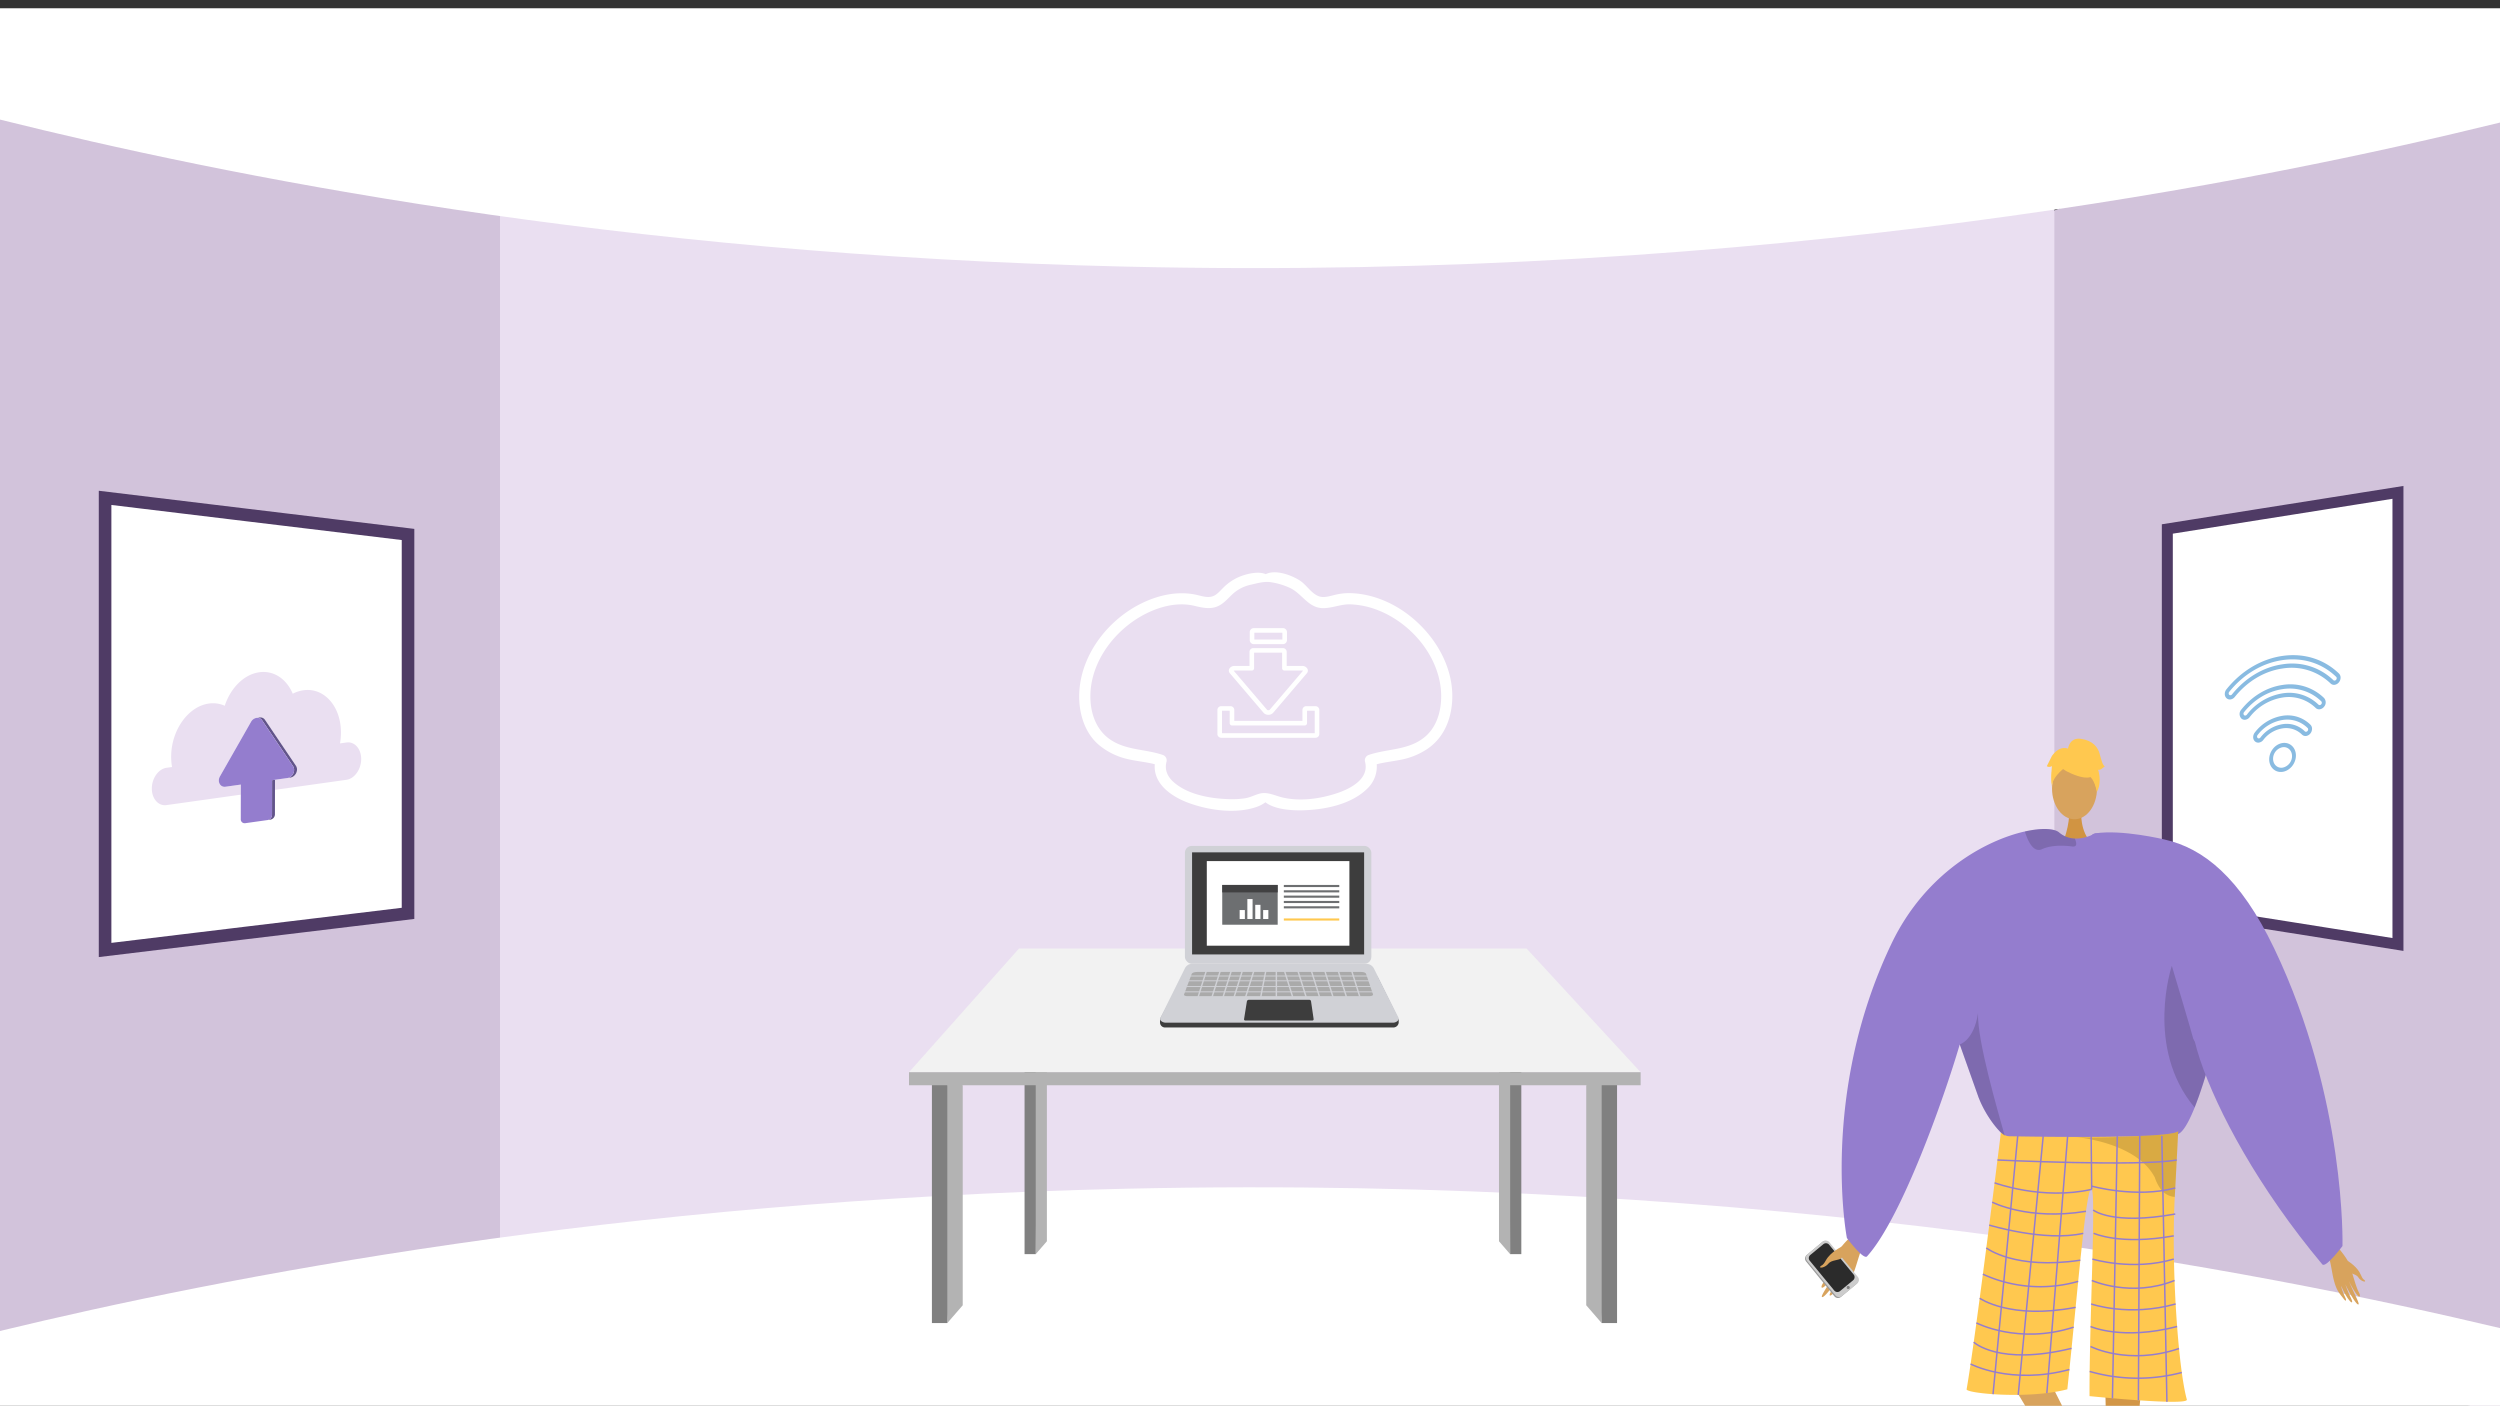 <svg xmlns="http://www.w3.org/2000/svg" xmlns:xlink="http://www.w3.org/1999/xlink" width="1365.799" height="768" viewBox="0 0 1365.799 768"><rect x="0" y="0" width="1365.799" height="768" fill="#333333" stroke="none"/><defs><style>.a,.y{fill:none;}.b{clip-path:url(#a);}.c{fill:#d2c3db;}.d{fill:#eadff1;}.e,.i,.j{fill:#fff;}.f{fill:#b3b3b3;}.g{fill:gray;}.h{fill:#f2f2f2;}.i,.j{stroke:#4f3b65;}.i,.j,.y{stroke-miterlimit:10;}.i{stroke-width:6.876px;}.j{stroke-width:6px;}.k{clip-path:url(#b);}.l,.q{fill:#d8a35d;}.l{fill-rule:evenodd;}.m{fill:#999;}.n{fill:#ccc;}.o{fill:#2b2b2b;}.p{fill:#d29647;}.r{fill:#d19442;}.s{fill:#947dce;}.t{fill:#ffc84f;}.u{opacity:0.15;}.v{fill:#62548a;}.w{opacity:0.3;}.x{opacity:0.5;}.y{stroke:#947dce;stroke-width:0.823px;}.z{isolation:isolate;}.aa{clip-path:url(#c);}.ab{fill:#ce521f;}.ac{fill:#ebebeb;}.ad{fill:#8e96a3;}.ae{fill:#3d3d3d;}.af{fill:#d0d1d6;}.ag{fill:#aaa;}.ah{fill:#6d6f71;}.ai{fill:#414142;}.aj{clip-path:url(#d);}.ak{fill:#89bbe1;}</style><clipPath id="a"><rect class="a" width="1365.799" height="768" transform="translate(4381.034 -1853.86)"/></clipPath><clipPath id="b"><rect class="a" width="390.462" height="372.512" transform="translate(5320.3 -1458.372)"/></clipPath><clipPath id="c"><path class="a" d="M4463.938-1396.955l.151-81.4,114.372-16.074-.151,81.4Z"/></clipPath><clipPath id="d"><path class="a" d="M5596.391-1427.735l.118-63.357,63.266-8.891-.118,63.357Z"/></clipPath></defs><g transform="translate(-4381.034 1853.86)"><g class="b"><path class="c" d="M5746.833-1839.824v758.464l-242.228-67.586-32.991-6.263,1.636-558.092,30.118-25.56Z"/><path class="c" d="M4697.13-1723.889l-16.051,556.371-300.044,74.4v-750.053l298.845,93.571Z"/><path class="d" d="M5078.811-1760.289H4654.2v617.384h849.165v-617.384Z"/><path class="e" d="M4380.833-1788.58c121.657,30.38,335.7,73.888,615,80.372,352.971,8.194,622.428-47.1,751-78.7v-62.454h-1366Z"/><path class="e" d="M4380.833-1126.677c121.657-29.39,335.7-71.48,615-77.753,352.971-7.927,622.428,45.568,751,76.133v47.19l-1365.8,2.747Z"/></g><path class="f" d="M4906.989-1260.969v120.213l-8.417,9.712-4.208-133.486Z"/><path class="g" d="M4890.155-1264.53v133.486h8.417v-129.925Z"/><path class="f" d="M5247.63-1260.969v120.213l8.417,9.712,4.208-133.486Z"/><path class="g" d="M5264.464-1264.53v133.486h-8.417v-129.925Z"/><path class="f" d="M4952.976-1290.955v115.218l-6.1,7.042-3.051-124.841Z"/><path class="g" d="M4940.77-1293.536V-1168.7h6.1v-122.26Z"/><path class="f" d="M5199.958-1290.955v115.218l6.1,7.042,3.051-124.841Z"/><path class="g" d="M5212.163-1293.536V-1168.7h-6.1v-122.26Z"/><path class="h" d="M4877.637-1268.091l60.085-67.553h277.346l62.273,67.553Z"/><rect class="f" width="399.704" height="7.122" transform="translate(4877.637 -1268.091)"/><path class="i" d="M4603.95-1561.872v207l-66.988,8.1-21.016,2.53-77.5,9.37v-247l77.5,9.37,21.016,2.53Z"/><path class="j" d="M5565.085-1564.872v207l51,8.1,16,2.53,59,9.37v-247l-59,9.37-16,2.53Z"/><g class="k"><path class="l" d="M5397.909-1183.629c-.675.85-10.487,8.848-13,14.2s-5.744,13.547-7.591,16.111c-2.173,3.016-1.145,4.349,1.736,1.01a58.142,58.142,0,0,0,5.69-7.914c.223-.545-1.568,2.886-3.8,6.513-2.373,3.855-5.185,7.951-4.517,8.427,1.294.922,8.878-9.912,9.872-11.945a56.606,56.606,0,0,1-2.694,5.332c-1.358,2.355-3.293,4.917-2.976,5.673.5,1.191,5.3-4.265,7.927-9.257.2-.03-.145,1.764-3.668,7.483-.354.575-.655,2.255,1.022.561,3.531-3.566,5.313-4.839,7.754-10.976,2.38-5.985,3.553-13.117,6.589-16.942Z"/><path class="m" d="M5367.784-1164.641l15.4,18.952a2.494,2.494,0,0,0,3.53.412l8.587-7.184a.768.768,0,0,0,.084-.077,2.564,2.564,0,0,0,.2-3.507l-15.4-18.952a2.491,2.491,0,0,0-3.528-.409l-8.017,6.7-.572.476A2.564,2.564,0,0,0,5367.784-1164.641Z"/><path class="n" d="M5368.214-1165.061l15.525,18.879a2.576,2.576,0,0,0,3.626.352l8.371-6.914a2.572,2.572,0,0,0,.264-3.547l-15.525-18.878a2.574,2.574,0,0,0-3.626-.352l-8.371,6.914A2.571,2.571,0,0,0,5368.214-1165.061Z"/><path class="o" d="M5369.725-1165.113l13.408,16.305a2.225,2.225,0,0,0,3.132.3l7.229-5.971a2.22,2.22,0,0,0,.228-3.063l-13.409-16.305a2.223,2.223,0,0,0-3.131-.3l-7.229,5.971A2.218,2.218,0,0,0,5369.725-1165.113Z"/><circle class="g" cx="0.86" cy="0.86" r="0.86" transform="translate(5389.894 -1151.33)"/><path class="l" d="M5387.812-1173.077s-6.619,2.9-9.336,7.873c-1.615,2.953-2.376,2.595-2.8,3.043-1.42,1.489,2.486.965,4.291-1.387,1.467-1.912,5.594-1.782,6.847-2.8s4.095-4.379,3.938-5.532S5387.812-1173.077,5387.812-1173.077Z"/><path class="p" d="M5551.491-1102.322s-11.581,119.5-6.656,121.56c8.834,3.748,43.434,16.006,5.288,13.312-19.6,1.181-18.158-3.2-18.464-6.906-.25-3.031.325-109.98-.48-118.3l-.289-2.989Z"/><path class="q" d="M5470.723-1113.5s62.55,101.949,59.248,106.142c-5.893,7.574-30.151,35.123,1.86,14.2,17.693-8.505,14.306-11.63,12.768-15.019-1.257-2.77-10.512-23.948-13.857-31.605-.749-1.715-42.885-85.231-42.885-85.231Z"/><path class="r" d="M5518.083-1410.7s-1.02,11.387,6,17.684-16.187,0-16.187,0,4.319-10.907,3.35-17.684S5518.083-1410.7,5518.083-1410.7Z"/><ellipse class="q" cx="12.28" cy="16.754" rx="12.28" ry="16.754" transform="translate(5502.099 -1439.792)"/><path class="s" d="M5594.465-1301.138c-.205,3.171-2.77,14.961-6.379,27.776-1.064,3.824-2.23,7.732-3.451,11.538-1.484,4.635-3.05,9.1-4.636,13.048-3.078,7.649-6.23,13.338-8.982,14.448-9.271,3.731-79.271,8.851-93.663,1.987-.336-.252-.7-.523-1.044-.821-5.4-4.393-11.258-13.067-14.364-21.191,0-.01-8.273-23.327-9.961-28.075-.019-.046-.028-.084-.047-.121-.056-.187-.121-.364-.187-.532-.018-.065-.046-.121-.065-.186-8.711,29.744-31.889,95.071-50.637,115.768-1.968,2.173-11.024-10.018-11.024-10.018s-15.138-78.17,24.353-160.78c18.589-38.885,51.765-56.625,72.947-61.335,9.168-2.043,16.089-1.642,18.617.541a13.733,13.733,0,0,0,8.571,3.33,18.583,18.583,0,0,0,4.813-.439,23.911,23.911,0,0,0,5.1-1.735c.784-.363,1.241-.625,1.241-.625a49.789,49.789,0,0,1,12.964.775C5586.556-1388.4,5594.894-1308.049,5594.465-1301.138Z"/><path class="t" d="M5474.149-1235.1a7.568,7.568,0,0,0,4.3,1.982c10.1.2,53.694.945,77.346-.415,8.344-.48,14.205-1.221,15.234-2.346,0,0,0,.034-.007.1-.062,1.3-.81,16.229-1.86,35.793-2.072,38.62,1.92,93.934,6.584,110.722,1.006,3.624-53.165-1.865-53.165-1.865-.151-39.856,3.631-109.825,1.188-112.961-2.971-3.815-7.789,57.73-13.313,109.23-21.452,5.6-55.423,2.2-55.03,0C5460.086-1120.976,5474.149-1235.1,5474.149-1235.1Z"/><path class="u" d="M5451.691-1283.267c.019.065.047.121.066.186.065.168.13.345.186.532.019.037.028.075.047.121,1.688,4.748,9.961,28.065,9.961,28.075,3.106,8.124,8.963,16.8,14.364,21.191-3.666-13.272-15.091-51.747-14.653-67.248C5459.479-1285.468,5451.691-1283.277,5451.691-1283.267Z"/><path class="u" d="M5588.086-1273.362c-1.064,3.824-2.23,7.732-3.451,11.538-1.484,4.635-3.05,9.1-4.636,13.048-27.412-32.822-12.461-77.452-12.461-77.452s11.584,38.745,11.705,39.836C5579.281-1286,5583.133-1280.413,5588.086-1273.362Z"/><path class="u" d="M5515.327-1393.01c.038,1.11-.55,1.838-2.331,1.595-5.559-.755-11.836-.6-16.4,1.492a3.874,3.874,0,0,1-3.75-.158c-2.919-1.707-4.729-6.8-5.447-9.057a1.564,1.564,0,0,1-.075-.494c9.169-2.043,16.09-1.642,18.617.541a13.737,13.737,0,0,0,8.572,3.33A7.542,7.542,0,0,1,5515.327-1393.01Z"/><path class="v" d="M5542.32-1015.653c-.64-1.618-11.286,4.5-11.817,6.4s-19.447,18.219-15.488,24.33,30.8-15.382,32.832-16.71S5543.578-1012.473,5542.32-1015.653Z"/><path class="v" d="M5530.972-984.8c-.229-1.725,14.466.464,15.856,1.865s22.781,7.221,22.3,14.487-34.392,1.553-36.814,1.382S5531.42-981.409,5530.972-984.8Z"/><g class="w"><path d="M5514.4-1232.729l-.487-.04S5514.087-1232.757,5514.4-1232.729Z"/><path class="x" d="M5514.4-1232.729c12.992,1.037,41.39-.8,41.39-.8,8.344-.48,14.205-1.221,15.234-2.346,0,0,0,.034-.007.1-.062,1.3-.81,16.229-1.86,35.793a9.762,9.762,0,0,1-1.365-.158,10.634,10.634,0,0,1-6.876-4.886,23.623,23.623,0,0,1-2.674-5.584C5548.556-1229.046,5518.563-1232.355,5514.4-1232.729Z"/></g><path class="t" d="M5509.764-1432.654s21.259,11.786,14.949-7.138C5520.348-1452.885,5495.265-1441.091,5509.764-1432.654Z"/><path class="t" d="M5512.846-1437.175s-11.9,7.057-10.747,14.137c0,0-2.623-21.137,9.2-21.669s16.4.611,15.355,22.962C5526.658-1421.745,5523.222-1439.525,5512.846-1437.175Z"/><path class="t" d="M5510.787-1444.569s.6-6.586,7.127-5.653,9.327,4.663,10.259,8.394,1.866,6.529,2.8,6.529c0,0-2.8,2.8-3.731,1.866,0,0,2.421,6.707-.655,12.214,0,0-1.211-8.484-5.874-9.416S5510.787-1444.569,5510.787-1444.569Z"/><path class="t" d="M5511.385-1444.626s-4.664-2.8-9.327,3.731l-2.8,5.6s.933.933,2.8,0c0,0-.85,6.572.041,10.281l2.757-11.214Z"/><path class="l" d="M5655.082-1176.143c.488.794,8.044,8.619,9.644,13.441s3.518,12.144,4.832,14.52c1.547,2.8.533,3.828-1.584.685a49.772,49.772,0,0,1-4.046-7.333c-.135-.488,1.042,2.623,2.577,5.945,1.631,3.531,3.611,7.312,2.993,7.65-1.2.655-6.562-9.362-7.2-11.2a48.839,48.839,0,0,0,1.755,4.824c.918,2.148,2.308,4.531,1.96,5.143-.547.965-4.083-4.179-5.819-8.706-.17-.046-.056,1.52,2.367,6.758.243.527.329,1.991-.93.375-2.648-3.4-4.039-4.671-5.5-10.156-1.42-5.349-1.693-11.553-3.892-15.127Z"/><path class="l" d="M5663.689-1164.964s5.35,3.154,7.162,7.67c1.076,2.685,1.762,2.456,2.081,2.883,1.06,1.414-2.219.569-3.519-1.622-1.057-1.781-4.591-2.091-5.556-3.085s-3.047-4.154-2.795-5.122S5663.689-1164.964,5663.689-1164.964Z"/><line class="y" x1="13.756" y2="143.844" transform="translate(5469.866 -1236.039)"/><line class="y" x1="13.652" y2="141.339" transform="translate(5483.622 -1233.162)"/><line class="y" x1="11.353" y2="140.351" transform="translate(5499.267 -1233.162)"/><line class="y" x2="0.292" y2="29.072" transform="translate(5523.473 -1233.162)"/><line class="y" x1="2.634" y2="143.195" transform="translate(5535.105 -1233.162)"/><line class="y" x1="0.734" y2="144.396" transform="translate(5549.283 -1233.252)"/><line class="y" x2="2.777" y2="145.226" transform="translate(5562.083 -1233.252)"/><path class="y" d="M5472.288-1220.132s77.466,3.657,97.933,0"/><path class="y" d="M5523.765-1204.09c-27.1,6.139-53.042-3.566-53.042-3.566"/><path class="y" d="M5523.473-1205.924s24.46,6.873,45.946,1.069"/><path class="y" d="M5469.39-1197.114s19.533,10.226,51.26,5.013"/><path class="y" d="M5467.791-1184.56s30.4,9.28,51.356,4.505"/><path class="y" d="M5466.188-1172.088s15.48,12.136,51.372,6.692"/><path class="y" d="M5464.322-1157.741a75.31,75.31,0,0,0,52.062,3.922"/><path class="y" d="M5462.586-1144.6s16.719,11.868,52.393,4.975"/><path class="y" d="M5460.772-1131.126s23.075,12.063,53.142,2.317"/><path class="y" d="M5459.32-1120.611s13.614,13.093,53.442,3.387"/><path class="y" d="M5457.609-1108.676s22.013,11.6,53.978,3.021"/><path class="y" d="M5524.584-1192.794s10.219,8.438,44.835,2.174"/><path class="y" d="M5524.853-1180.095s14.339,6.686,43.747,1.406"/><path class="y" d="M5524.154-1166s22.141,6.669,44.446,0"/><path class="y" d="M5523.835-1154.312s21.524,9.569,45.194,0"/><path class="y" d="M5523.473-1141.479s20.492,7.191,46.15,0"/><path class="y" d="M5523.142-1129.154s17.273,7.75,47.289,0"/><path class="y" d="M5523.142-1118.249s20.508,10.568,48.332,1.123"/><path class="y" d="M5522.649-1104.618a94.817,94.817,0,0,0,50.347.582"/><path class="s" d="M5571.474-1348.643s-60.141-47.6-45.8-49.916,37.8,3.319,37.8,3.319c21.182,4.71,41.406,20.625,59.995,59.51,39.491,82.61,37.306,162.6,37.306,162.6s-9.145,12.267-11.025,10.018c-34.891-41.748-57.327-83.657-66.792-111.854S5571.474-1348.643,5571.474-1348.643Z"/></g><g class="z"><g class="aa"><path class="d" d="M4522.681-1486.593c-8.428,1.185-15.679,8.65-18.865,18.311a15.585,15.585,0,0,0-8.671-1.215c-11.35,1.595-20.57,14.582-20.6,29.006a31.555,31.555,0,0,0,.491,5.665l-3.017.424c-4.414.621-8.025,5.713-8.035,11.315s3.583,9.688,8,9.068l40.608-5.707.01-5.506-6.792.955-1.6.224c-2.9.408-4.62-2.845-3.007-5.668l16.976-29.788a4.231,4.231,0,0,1,3.025-2.166,3.321,3.321,0,0,1,.8-.017,3.713,3.713,0,0,1,.795-.207,3.033,3.033,0,0,1,3.015,1.318l16.874,25.03c1.6,2.371-.128,6.109-3.029,6.516l-8.387,1.179-.01,5.506,39.061-5.49c4.407-.619,8.024-5.712,8.035-11.321s-3.59-9.681-8-9.061l-3.568.5a33.965,33.965,0,0,0,.52-5.807c.026-14.424-9.157-24.825-20.507-23.229a18.338,18.338,0,0,0-5.831,1.887c-3.381-8-10.3-12.847-18.295-11.723"/><path class="v" d="M4522.8-1461.9a3.713,3.713,0,0,0-.795.207,2.988,2.988,0,0,1,2.222,1.334l16.874,25.031c1.6,2.37-.135,6.109-3.029,6.516l-8.387,1.178-.035,18.854a2.988,2.988,0,0,1-2.4,2.927l-10.69,1.5,12.278-1.725a2.988,2.988,0,0,0,2.4-2.927l.025-13.348.01-5.506,8.387-1.179c2.9-.407,4.633-4.145,3.029-6.516l-16.874-25.03a3.033,3.033,0,0,0-3.015-1.318"/><path class="s" d="M4521.209-1461.675a4.231,4.231,0,0,0-3.025,2.166l-16.976,29.788c-1.613,2.823.106,6.076,3.007,5.668l1.6-.224,6.792-.955-.01,5.506-.025,13.348a2.12,2.12,0,0,0,2.394,2.252l1.6-.224,10.69-1.5a2.988,2.988,0,0,0,2.4-2.927l.035-18.854,8.387-1.178c2.894-.407,4.633-4.146,3.029-6.516l-16.874-25.031a2.988,2.988,0,0,0-2.222-1.334,3.321,3.321,0,0,0-.8.017"/></g></g><path class="ab" d="M5030.468-1350.523h0a.374.374,0,0,1-.221-.479l.3-.825.7.258-.3.825A.375.375,0,0,1,5030.468-1350.523Z"/><path class="ab" d="M5034.374-1349.084h0a.375.375,0,0,1-.222-.48l.3-.825c.021-.055.7.266.7.266l-.3.817A.374.374,0,0,1,5034.374-1349.084Z"/><path class="ac" d="M5030.393-1350.684h0a.375.375,0,0,1-.221-.48l.332-.9a.375.375,0,0,1,.48-.221h0a.375.375,0,0,1,.221.479l-.333.9A.374.374,0,0,1,5030.393-1350.684Z"/><path class="ac" d="M5034.291-1349.249h0a.375.375,0,0,1-.222-.479l.333-.9a.375.375,0,0,1,.479-.221h0a.375.375,0,0,1,.222.48l-.333.9A.375.375,0,0,1,5034.291-1349.249Z"/><rect class="ad" width="1.587" height="2.448" transform="translate(5028.904 -1340.575) rotate(-69.783)"/><rect class="ad" width="1.587" height="2.448" transform="translate(5029.951 -1343.2) rotate(-69.783)"/><path class="ae" d="M5142.131-1292.523h-124.37a2.765,2.765,0,0,1-2.987-2.725v-1.864l13.613-25.155a4.333,4.333,0,0,1,3.881-2.406h95.174c1.776,0,5.693,3.5,6.486,5.086l11.231,22.9v.823A2.965,2.965,0,0,1,5142.131-1292.523Z"/><path class="af" d="M5142.142-1295.157h-124.37c-1.381,0-3.654-1.211-2.8-2.7L5028.4-1324.9a4.334,4.334,0,0,1,3.881-2.407h95.174a4.689,4.689,0,0,1,4.194,2.593l13.291,26.6C5145.869-1296.423,5143.657-1295.157,5142.142-1295.157Z"/><rect class="af" width="101.849" height="64.358" rx="3.724" transform="translate(5028.378 -1391.711)"/><rect class="ae" width="93.992" height="55.767" transform="translate(5032.289 -1388.201)"/><rect class="e" width="77.906" height="46.223" transform="translate(5040.332 -1383.429)"/><path class="ae" d="M5097.984-1296.327h-36.646a.661.661,0,0,1-.653-.765l1.546-9.653a1.073,1.073,0,0,1,1.06-.9h33.053a.942.942,0,0,1,.933.807l1.417,9.707A.715.715,0,0,1,5097.984-1296.327Z"/><path class="ag" d="M5129.226-1309.64h-99.57c-1.1,0-1.947-.424-1.773-.893l4.2-11.269c.226-.608,1.447-1.055,2.88-1.055h89.808c1.273,0,2.352.4,2.536.943l3.849,11.332C5131.305-1310.083,5130.4-1309.64,5129.226-1309.64Z"/><rect class="af" width="103.835" height="0.524" transform="translate(5027.598 -1320.915)"/><rect class="af" width="103.835" height="0.524" transform="translate(5027.598 -1318.293)"/><rect class="af" width="103.835" height="0.524" transform="translate(5027.598 -1315.146)"/><rect class="af" width="103.835" height="0.524" transform="translate(5027.598 -1312.262)"/><rect class="af" width="0.787" height="17.306" transform="translate(5040.173 -1325.093) rotate(17.439)"/><rect class="af" width="0.787" height="17.306" transform="translate(5047.777 -1325.093) rotate(17.439)"/><rect class="af" width="0.787" height="17.306" transform="translate(5053.809 -1325.092) rotate(17.439)"/><rect class="af" width="0.787" height="17.306" transform="translate(5059.839 -1325.092) rotate(17.439)"/><rect class="af" width="0.787" height="17.306" transform="translate(5066.132 -1325.092) rotate(17.439)"/><rect class="af" width="0.787" height="17.306" transform="translate(5072.518 -1325.289) rotate(10.978)"/><rect class="af" width="0.787" height="17.306" transform="translate(5077.942 -1325.372)"/><rect class="af" width="0.787" height="17.306" transform="translate(5118.632 -1324.857) rotate(-17.439)"/><rect class="af" width="0.787" height="17.306" transform="translate(5111.29 -1324.857) rotate(-17.439)"/><rect class="af" width="0.787" height="17.306" transform="translate(5103.948 -1324.857) rotate(-17.439)"/><rect class="af" width="0.787" height="17.306" transform="translate(5096.606 -1324.857) rotate(-17.439)"/><rect class="af" width="0.787" height="17.306" transform="translate(5089.264 -1324.857) rotate(-17.439)"/><rect class="af" width="0.787" height="17.306" transform="translate(5081.922 -1324.857) rotate(-17.439)"/><rect class="ah" width="30.29" height="21.733" transform="translate(5048.769 -1370.399)"/><rect class="ai" width="30.29" height="4.075" transform="translate(5048.769 -1370.399)"/><rect class="e" width="2.852" height="4.89" transform="translate(5058.277 -1356.68)"/><rect class="e" width="2.852" height="10.9" transform="translate(5062.488 -1362.691)"/><rect class="e" width="2.852" height="7.742" transform="translate(5066.801 -1359.533)"/><rect class="e" width="2.852" height="4.89" transform="translate(5071.113 -1356.68)"/><rect class="ah" width="30.29" height="1.164" transform="translate(5082.414 -1370.399)"/><rect class="ah" width="30.29" height="1.164" transform="translate(5082.414 -1367.488)"/><rect class="ah" width="30.29" height="1.164" transform="translate(5082.414 -1364.577)"/><rect class="ah" width="30.29" height="1.164" transform="translate(5082.414 -1361.666)"/><rect class="ah" width="30.29" height="1.164" transform="translate(5082.414 -1358.755)"/><rect class="t" width="30.29" height="1.164" transform="translate(5082.414 -1352.099)"/><path class="e" d="M5149.062-1519.047c-9.073-6.548-20.261-10.809-31.536-10.782a32.824,32.824,0,0,0-7.455,1.02c-2.709.635-5.773,1.7-8.515.7-4.13-1.5-6.711-6.2-10.359-8.571-4.474-2.909-13.221-6.239-18.657-3.508-4.018-1.725-10.2-.223-13.853,1.212a27.369,27.369,0,0,0-9.611,6.46c-1.516,1.5-3.083,3.385-5.09,4.246-2.867,1.228-6.089.132-8.96-.54-10.725-2.513-22.093.244-31.717,5.264-17.795,9.283-31.874,28.007-32.664,48.465-.4,10.352,2.78,21.647,11.017,28.424a37.544,37.544,0,0,0,14.058,7.168c5.328,1.429,10.868,1.772,16.2,3.141-.929,10.847,9.327,17.86,18.871,21.289,10.936,3.929,25.209,5.924,36.468,2.13a17.939,17.939,0,0,0,5.122-2.632c5.163,4.09,14.928,4.514,20.193,4.39,11.936-.284,26.466-3.08,35.33-11.746a16.707,16.707,0,0,0,5.266-13.422c4.394-1.132,8.92-1.577,13.374-2.492a39.63,39.63,0,0,0,14.12-5.76c7.882-5.275,12.079-13.546,13.372-22.808C5176.873-1487.733,5165.153-1507.434,5149.062-1519.047Zm10.389,67.79c-8.869,7.37-20.206,6.309-30.541,9.8a3.119,3.119,0,0,0-2.133,3.757c2.409,9.224-7.653,14.563-14.914,17.043-9.4,3.211-20.756,4.83-30.53,2.382-3.952-.99-7.965-3.126-12.165-2-2.718.727-5.023,2.048-7.856,2.518a48.185,48.185,0,0,1-9.647.457c-9.774-.359-21.644-2.509-29.275-9.126-3.421-2.966-5.249-6.755-4.069-11.272a3.124,3.124,0,0,0-2.133-3.757c-9.339-3.151-19.3-2.481-27.9-7.907-7.313-4.613-10.809-12.6-11.444-21.037-1.437-19.084,11.072-37.124,27.058-46.483,8.681-5.083,19.493-8.376,29.5-6.031,4.249,1,8.683,2.106,12.872.281,3.664-1.6,5.968-4.819,8.918-7.342a21.519,21.519,0,0,1,9.262-4.463c3.366-.757,6.991-1.827,10.466-1.406a38.293,38.293,0,0,1,10.51,3.034c7.054,3.086,10.284,11.445,18.916,11.193,4.919-.144,9.44-2.229,14.409-2.079a45.839,45.839,0,0,1,15.5,3.369c17.259,6.876,31.969,23.852,33.908,42.668C5169.128-1468.285,5167.01-1457.539,5159.451-1451.257Z"/><path class="e" d="M5046.127-1465.987v13.117a2.078,2.078,0,0,0,2.076,2.076h51.525a2.079,2.079,0,0,0,2.076-2.076v-13.117a2.079,2.079,0,0,0-2.076-2.076h-5.073a2.077,2.077,0,0,0-2.074,2.076v5.957H5055.35v-5.957a2.078,2.078,0,0,0-2.075-2.076H5048.2A2.078,2.078,0,0,0,5046.127-1465.987Zm2.509.432h4.206v6.779a1.254,1.254,0,0,0,1.254,1.254h39.739a1.254,1.254,0,0,0,1.254-1.254v-6.779h4.206v12.252h-50.659Z"/><path class="e" d="M5066.011-1501.952h15.911a2.216,2.216,0,0,0,2.213-2.214v-4.325a2.216,2.216,0,0,0-2.213-2.214h-15.911a2.216,2.216,0,0,0-2.213,2.214v4.325A2.216,2.216,0,0,0,5066.011-1501.952Zm.295-6.244h15.32v3.735h-15.32Z"/><path class="e" d="M5063.668-1490.042h-8.13a3.179,3.179,0,0,0-2.963,1.639,2.173,2.173,0,0,0,.356,2.368l9.214,10.8h0l9.215,10.8a3.38,3.38,0,0,0,2.6,1.085h0a3.385,3.385,0,0,0,2.607-1.085l18.428-21.6a2.172,2.172,0,0,0,.356-2.368,3.176,3.176,0,0,0-2.963-1.639h-8.406v-7.666a2.078,2.078,0,0,0-2.075-2.077h-16.17a2.079,2.079,0,0,0-2.075,2.077Zm1.254,2.508a1.253,1.253,0,0,0,1.254-1.254v-8.489h15.3v8.489a1.253,1.253,0,0,0,1.254,1.254h9.661a1.38,1.38,0,0,1,.511.09l-18.239,21.379a1.044,1.044,0,0,1-.7.206h0a1.042,1.042,0,0,1-.7-.2l-9.215-10.8h0l-9.026-10.579a1.361,1.361,0,0,1,.511-.091Z"/><g class="z"><g class="aj"><path class="ak" d="M5628.029-1434.472c-2.852.4-5.171-1.78-5.165-4.858a6.435,6.435,0,0,1,5.185-6.313c2.852-.4,5.17,1.78,5.165,4.858a6.436,6.436,0,0,1-5.185,6.313m.025-13.462c-4.022.565-7.305,4.562-7.313,8.9s3.262,7.416,7.283,6.851,7.3-4.562,7.312-8.9-3.253-7.417-7.282-6.851"/><path class="ak" d="M5599.672-1474.051a.908.908,0,0,1-.752-.214,1.032,1.032,0,0,1-.319-.768,1.354,1.354,0,0,1,.306-.855c7.778-9.642,18.16-15.8,29.231-17.359s21.443,1.688,29.181,9.15a1,1,0,0,1,.3.769,1.324,1.324,0,0,1-.322.858,1.192,1.192,0,0,1-.74.417.9.9,0,0,1-.758-.224,32.494,32.494,0,0,0-27.669-8.679c-10.493,1.475-20.339,7.319-27.715,16.463a1.177,1.177,0,0,1-.746.442m28.47-21.487c-11.647,1.637-22.567,8.115-30.746,18.254a4.068,4.068,0,0,0-.918,2.576,3.072,3.072,0,0,0,.949,2.287,2.7,2.7,0,0,0,2.233.671l.032,0a3.669,3.669,0,0,0,2.245-1.353c6.967-8.638,16.267-14.163,26.192-15.558a30.74,30.74,0,0,1,26.156,8.2,2.668,2.668,0,0,0,2.273.718,3.626,3.626,0,0,0,2.229-1.3,4.064,4.064,0,0,0,.958-2.555,3.144,3.144,0,0,0-.9-2.32c-8.146-7.844-19.047-11.256-30.7-9.618"/><path class="ak" d="M5607.756-1462.943a.886.886,0,0,1-.736-.221,1.193,1.193,0,0,1-.021-1.613c5.6-7,13.1-11.47,21.109-12.6a24.638,24.638,0,0,1,21.082,6.666,1.215,1.215,0,0,1-.028,1.62,1.185,1.185,0,0,1-.738.42.9.9,0,0,1-.759-.227,22.87,22.87,0,0,0-19.561-6.188,30.866,30.866,0,0,0-19.586,11.681,1.2,1.2,0,0,1-.762.458m20.356-16.721c-8.587,1.206-16.628,6-22.632,13.5a3.6,3.6,0,0,0,.055,4.85,2.683,2.683,0,0,0,2.218.662,3.607,3.607,0,0,0,2.284-1.364,28.477,28.477,0,0,1,18.063-10.776,21.1,21.1,0,0,1,18.032,5.7,2.668,2.668,0,0,0,2.281.725,3.585,3.585,0,0,0,2.228-1.289,3.645,3.645,0,0,0,.074-4.868,26.434,26.434,0,0,0-22.6-7.144"/><path class="ak" d="M5615.166-1450.461a.9.9,0,0,1-.73-.21,1.067,1.067,0,0,1-.327-.757,1.33,1.33,0,0,1,.3-.863,21.366,21.366,0,0,1,13.67-8.231,15.789,15.789,0,0,1,13.646,4.392,1.027,1.027,0,0,1,.295.779,1.379,1.379,0,0,1-.33.851,1.178,1.178,0,0,1-.727.408.894.894,0,0,1-.771-.241,14.056,14.056,0,0,0-12.117-3.9,18.986,18.986,0,0,0-12.131,7.306,1.178,1.178,0,0,1-.745.459l-.031,0m12.915-12.353a23.776,23.776,0,0,0-15.209,9.157,4.1,4.1,0,0,0-.885,2.579,3.069,3.069,0,0,0,.98,2.265,2.672,2.672,0,0,0,2.2.65l.072-.019a3.62,3.62,0,0,0,2.229-1.368,16.585,16.585,0,0,1,10.6-6.381,12.277,12.277,0,0,1,10.581,3.4,2.683,2.683,0,0,0,2.305.748,3.6,3.6,0,0,0,2.2-1.268,4.038,4.038,0,0,0,.989-2.542,3.1,3.1,0,0,0-.876-2.332,17.581,17.581,0,0,0-15.183-4.885"/></g></g></g></svg>